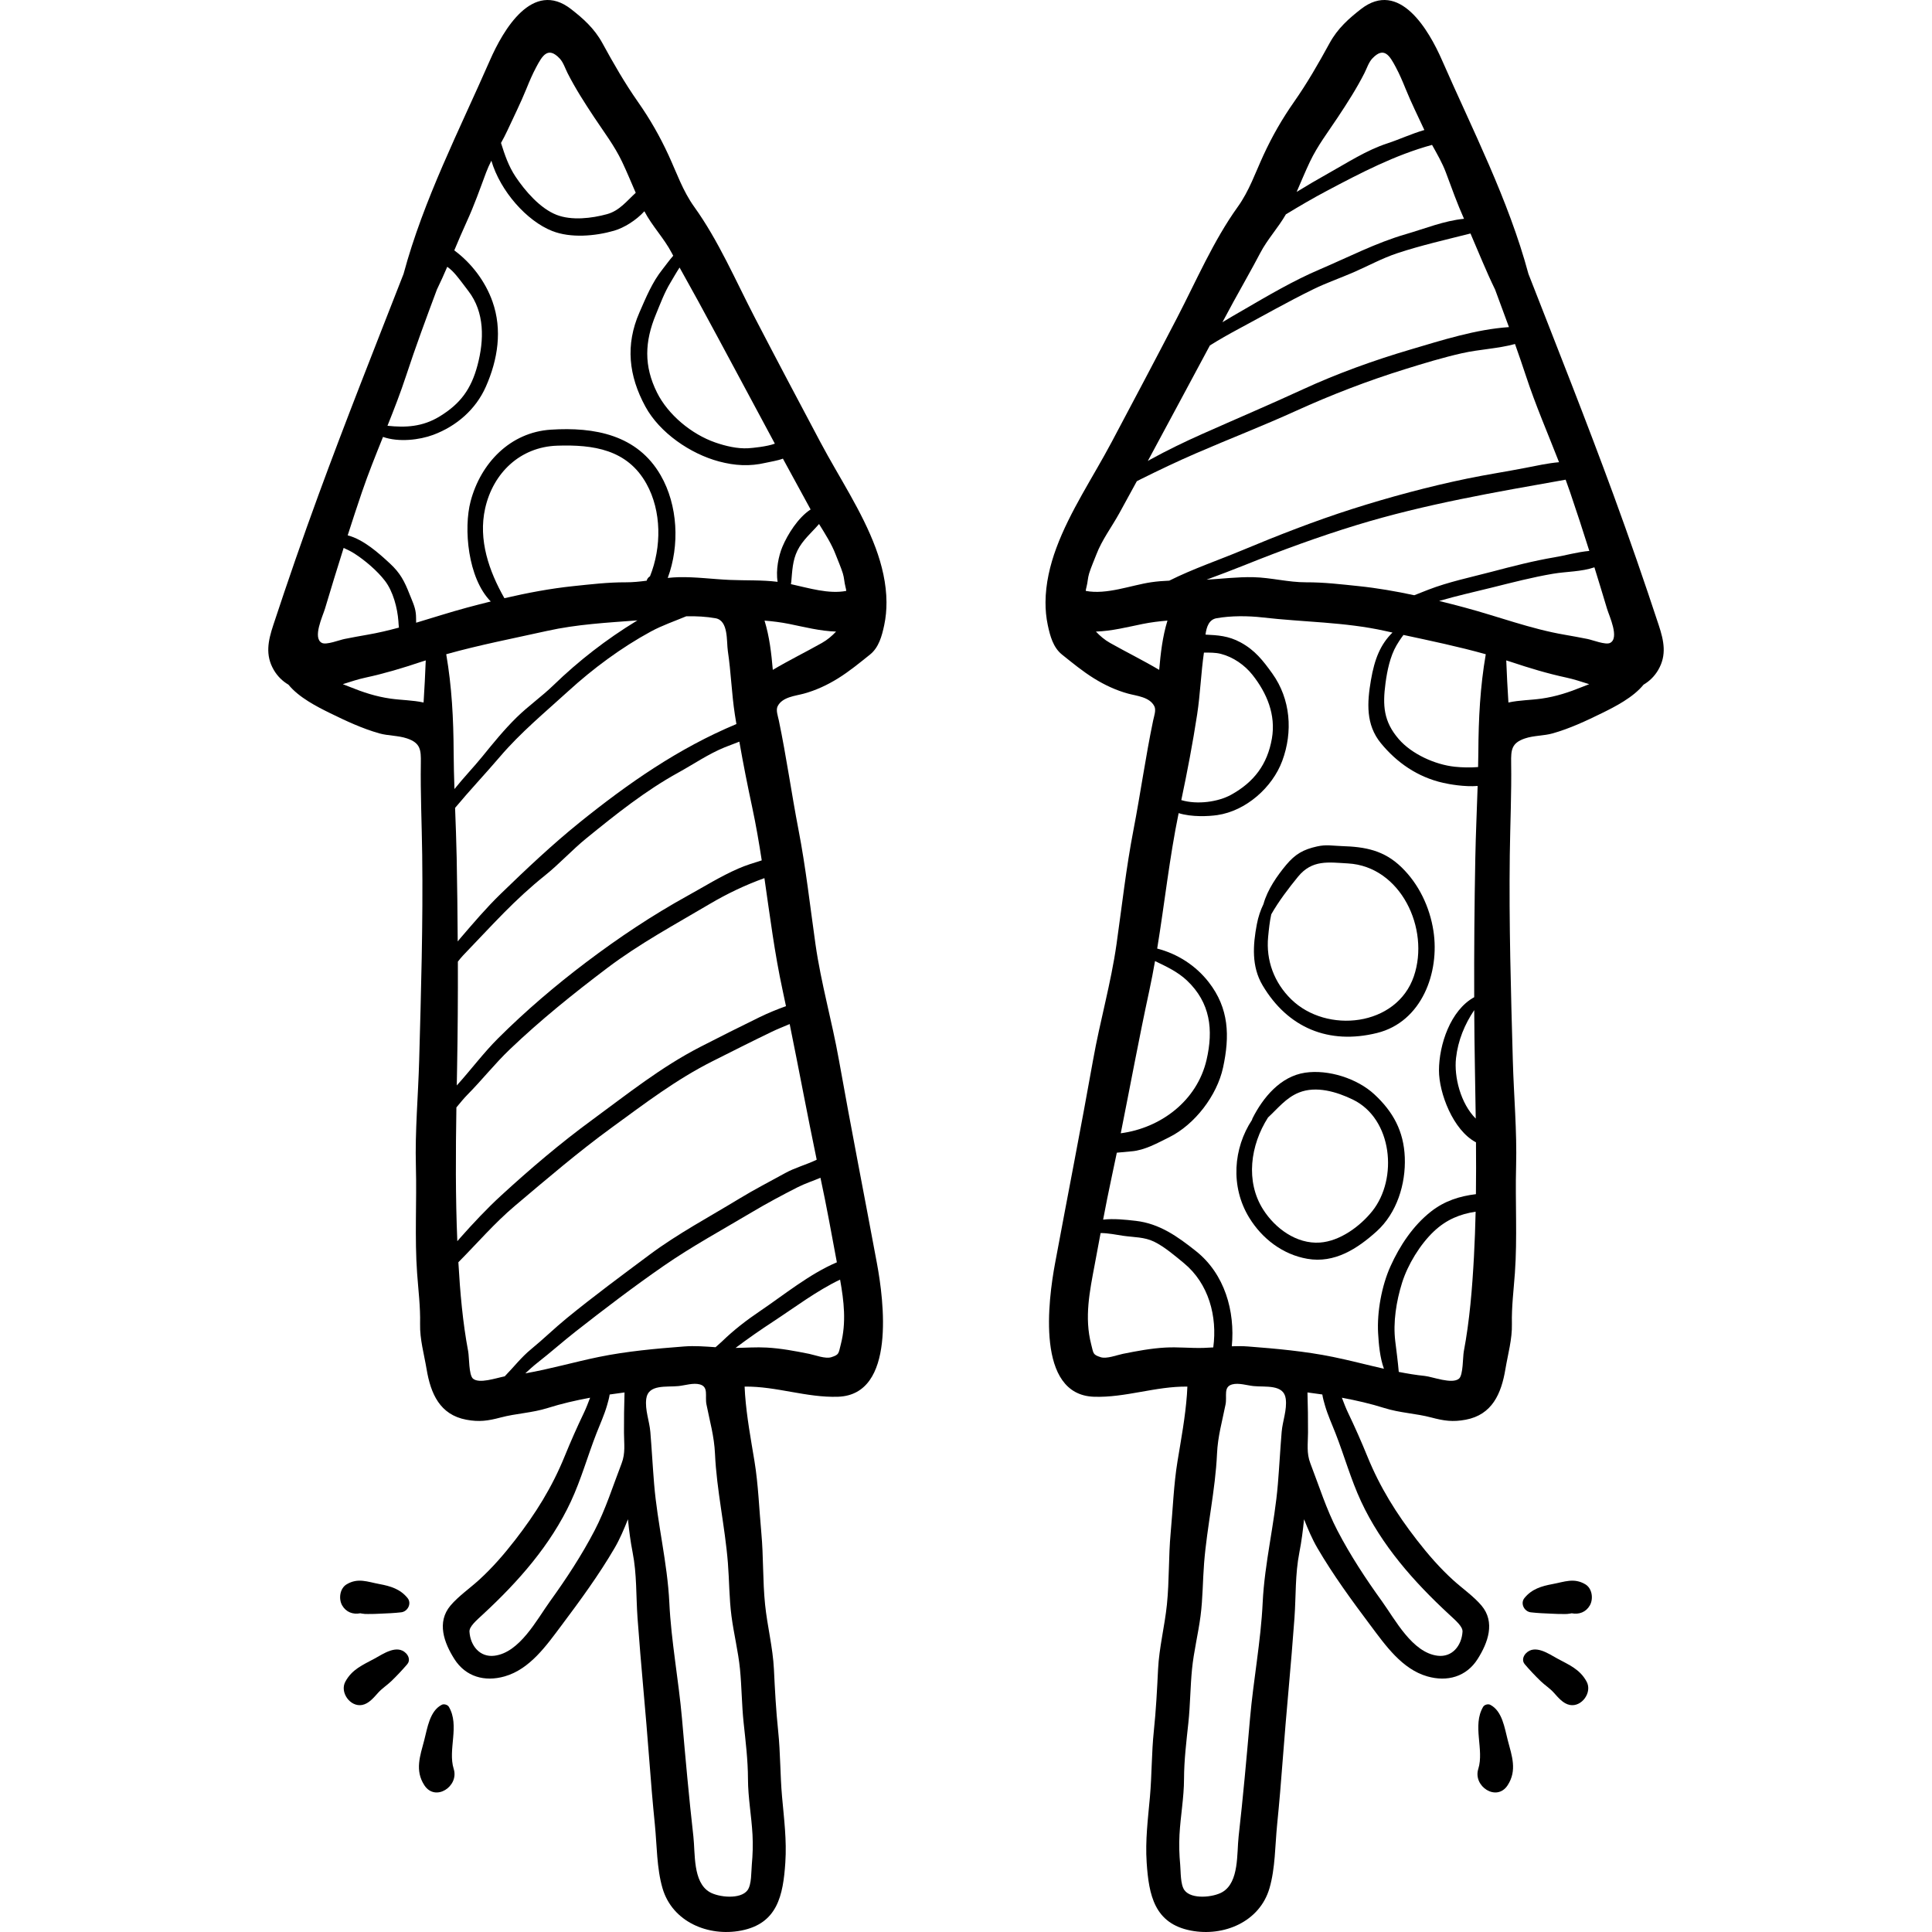<?xml version="1.0" encoding="iso-8859-1"?>
<!-- Generator: Adobe Illustrator 19.0.0, SVG Export Plug-In . SVG Version: 6.00 Build 0)  -->
<svg version="1.1" id="Layer_1" xmlns="http://www.w3.org/2000/svg" xmlns:xlink="http://www.w3.org/1999/xlink" x="0px" y="0px"
	 viewBox="0 0 512.001 512.001" style="enable-background:new 0 0 512.001 512.001;" xml:space="preserve">
<g>
	<g>
		<path d="M213.048,183.815c3.185-0.871,6.208-2.284,9.01-4.02c2.991-1.853,5.774-4.143,8.507-6.333
			c2.338-1.874,3.151-4.919,3.762-7.792c0.428-2.012,0.613-4.051,0.603-6.091c-0.026-4.91-1.191-9.817-2.859-14.328
			c-3.604-9.741-9.746-18.824-14.631-28.024c-5.846-11.008-11.682-22.021-17.421-33.086c-5.061-9.757-9.614-20.388-16.03-29.313
			c-3.04-4.229-4.656-9.016-6.826-13.721c-2.317-5.023-4.931-9.586-8.103-14.111c-3.517-5.017-6.481-10.198-9.412-15.558
			c-2.165-3.96-5.171-6.579-8.305-9.021c-10.201-7.948-18.01,5.576-21.508,13.566c-8.104,18.51-17.596,36.942-22.886,56.599
			c-7.619,19.503-15.354,38.951-22.56,58.614c-4.187,11.423-8.163,22.923-11.971,34.478c-1.362,4.134-2.18,7.9,0.143,11.879
			c0.988,1.692,2.332,2.977,3.885,3.894c2.756,3.402,7.631,5.876,11.009,7.531c4.229,2.073,8.529,4.09,13.074,5.375
			c2.315,0.655,4.971,0.543,7.318,1.33c3.611,1.21,3.733,3.069,3.682,6.462c-0.123,8.12,0.255,16.236,0.36,24.354
			c0.236,18.178-0.303,36.321-0.802,54.491c-0.257,9.367-1.124,18.723-0.87,28.101c0.254,9.39-0.351,18.918,0.319,28.279
			c0.324,4.522,0.894,8.929,0.792,13.464c-0.092,4.087,1.058,8.008,1.727,12.02c1.086,6.518,3.532,12.065,10.502,13.382
			c3.457,0.653,5.798,0.296,9.125-0.585c4.117-1.091,8.312-1.203,12.466-2.514c3.624-1.143,7.408-2.019,11.241-2.727
			c-0.515,1.341-1.015,2.686-1.612,3.933c-1.842,3.843-3.527,7.647-5.135,11.596c-3.358,8.243-7.691,15.174-13.139,22.198
			c-2.963,3.82-6.077,7.412-9.658,10.657c-2.377,2.154-5.394,4.255-7.454,6.694c-3.723,4.41-1.709,9.868,1.023,14.174
			c2.982,4.7,8.032,6.114,13.328,4.6c6.704-1.917,11.096-8.222,15.058-13.505c4.939-6.586,9.928-13.405,14.082-20.522
			c1.379-2.364,2.493-4.994,3.532-7.616c0.29,2.94,0.666,5.871,1.235,8.763c1.154,5.872,0.882,11.47,1.306,17.399
			c0.895,12.494,2.173,24.969,3.101,37.464c0.43,5.785,0.919,11.562,1.497,17.335c0.55,5.488,0.474,11.507,2.021,16.82
			c2.602,8.936,12.137,12.892,20.811,11.228c9.652-1.851,11.157-9.308,11.738-18.034c0.394-5.917-0.341-11.537-0.866-17.408
			c-0.52-5.817-0.422-11.618-1.034-17.45c-0.576-5.489-0.857-10.883-1.123-16.373c-0.277-5.694-1.757-11.432-2.342-17.125
			c-0.651-6.333-0.408-12.685-0.997-19.043c-0.579-6.247-0.799-12.791-1.817-18.971c-0.96-5.828-2.055-11.692-2.493-17.629
			c-0.053-0.713-0.079-1.431-0.119-2.131c8.42-0.111,16.431,2.974,24.761,2.689c15.435-0.528,12.113-25.626,10.313-35.319
			c-3.344-18.001-6.883-35.964-10.095-53.996c-1.828-10.266-4.731-20.281-6.199-30.616c-1.44-10.14-2.547-20.212-4.491-30.281
			c-1.863-9.649-3.217-19.436-5.219-29.015c-0.239-1.142-0.838-2.733-0.316-3.764C207.343,184.681,210.753,184.443,213.048,183.815z
			 M221.481,147.016c0.619,1.63,1.371,3.293,1.884,4.95c0.369,1.192,0.37,2.334,0.69,3.533c0.136,0.509,0.193,0.857,0.214,1.096
			c-4.64,0.901-9.925-0.76-14.666-1.79c0.043-0.233,0.08-0.458,0.098-0.656c0.256-2.862,0.331-5.608,1.631-8.247
			c1.378-2.798,3.782-4.777,5.725-7.034C218.687,141.514,220.389,144.14,221.481,147.016z M185.128,79.988
			c6.796,12.495,13.47,25.06,20.215,37.586c-2.086,0.79-6.003,1.156-7.05,1.217c-2.867,0.168-6.031-0.585-8.742-1.528
			c-6.278-2.185-12.49-7.323-15.428-13.209c-3.536-7.085-3.29-13.509-0.293-20.755c1.165-2.816,2.236-5.739,3.821-8.355
			c0.611-1.009,1.473-2.561,2.442-4.046C181.758,73.935,183.471,76.943,185.128,79.988z M134.443,34.638
			c1.695-3.665,3.539-7.359,5.056-11.098c0.801-1.977,1.597-3.862,2.605-5.744c1.566-2.924,3.069-5.664,6.239-2.273
			c0.945,1.011,1.452,2.635,2.062,3.839c2.066,4.074,4.533,7.905,7.052,11.71c2.588,3.909,5.372,7.531,7.397,11.784
			c1.286,2.7,2.421,5.488,3.623,8.239c-2.374,2.159-4.307,4.75-7.6,5.656c-4.071,1.12-9.381,1.742-13.377,0.188
			c-4.335-1.686-8.32-6.295-10.863-10.106c-1.894-2.838-2.893-5.872-3.864-8.949C133.364,36.809,133.937,35.731,134.443,34.638z
			 M107.623,99.572c2.527-7.702,5.335-15.269,8.166-22.845c0.968-1.978,1.864-3.997,2.741-6.026c0.436,0.317,0.877,0.66,1.312,1.094
			c1.468,1.465,2.958,3.616,4.247,5.279c4.416,5.698,4.212,13.083,2.467,19.678c-1.673,6.326-4.509,10.23-10.054,13.612
			c-4.553,2.778-9.037,2.98-13.816,2.47C104.441,108.449,106.154,104.051,107.623,99.572z M85.328,170.388
			c-2.592-1.27,0.219-7.15,0.788-9.053c1.611-5.391,3.257-10.771,4.954-16.134c0.977,0.445,1.946,0.909,2.862,1.498
			c2.808,1.808,6.048,4.56,8.094,7.232c2.157,2.817,3.29,7.185,3.549,10.628c0.051,0.674,0.076,1.24,0.146,1.761
			c-2.767,0.745-5.546,1.411-8.35,1.889c-2.034,0.347-4.06,0.731-6.084,1.129C89.995,169.591,86.517,170.971,85.328,170.388z
			 M112.254,186.175c-2.849-0.633-5.889-0.622-8.777-1.035c-3.883-0.555-7.22-1.661-10.833-3.123
			c-0.593-0.24-1.196-0.471-1.799-0.703c2.021-0.64,4.032-1.312,6.042-1.743c5.013-1.078,9.849-2.539,14.708-4.166
			c0.41-0.137,0.823-0.258,1.234-0.391C112.699,178.733,112.477,182.454,112.254,186.175z M110.283,165.028
			c-0.031-0.837,0.009-1.675-0.093-2.54c-0.209-1.766-0.994-3.332-1.634-4.966c-1.361-3.476-2.474-5.66-5.251-8.223
			c-2.875-2.653-6.908-6.312-11.165-7.429c1.228-3.821,2.475-7.635,3.771-11.435c1.688-4.946,3.64-9.797,5.592-14.646
			c4.177,1.466,9.681,0.801,13.301-0.549c6.178-2.303,11.278-6.731,13.946-12.748c3.189-7.194,4.42-15.078,1.761-22.583
			c-1.888-5.328-5.554-10.188-10.121-13.556c1.081-2.566,2.16-5.129,3.314-7.641c1.966-4.281,3.481-8.603,5.116-12.992
			c0.396-1.063,0.878-2.103,1.398-3.133c2.385,8.107,9.403,15.978,16.104,18.622c4.917,1.94,11.409,1.382,16.447-0.079
			c2.549-0.739,5.786-2.7,8.001-5.144c2.061,3.952,5.202,7.125,7.26,11.069c0.125,0.241,0.257,0.477,0.383,0.717
			c-1.045,1.178-1.963,2.504-2.835,3.594c-2.73,3.414-4.372,7.449-6.113,11.421c-3.784,8.635-2.858,16.814,1.567,24.958
			c3.785,6.966,11.96,12.545,19.541,14.555c4.194,1.112,8.07,1.34,12.305,0.357c1.494-0.347,3.153-0.56,4.601-1.111
			c2.431,4.499,4.879,8.988,7.345,13.467c-3.332,2.171-6.101,6.619-7.474,9.882c-1.007,2.393-1.787,6.159-1.273,9.297
			c-4.195-0.52-8.444-0.326-12.661-0.506c-4.519-0.194-9.068-0.832-13.594-0.725c-0.96,0.023-1.913,0.101-2.864,0.199
			c3.219-8.655,2.685-19.294-1.871-27.2c-6.191-10.743-17.537-12.842-29.125-12.091c-10.746,0.697-18.56,8.846-21.244,18.973
			c-1.899,7.166-0.765,20.375,5.34,26.555c-2.101,0.521-4.19,1.061-6.262,1.616C119.293,162.222,114.8,163.683,110.283,165.028z
			 M201.87,228.009c-2.092,0.653-4.199,1.294-6.222,2.179c-4.664,2.038-8.88,4.68-13.318,7.134
			c-9.535,5.272-18.283,11.108-26.973,17.671c-8.119,6.131-16.065,12.913-23.274,20.089c-3.911,3.893-7.212,8.336-10.902,12.428
			c-0.036,0.04-0.089,0.098-0.132,0.145c0.03-1.65,0.06-3.301,0.089-4.949c0.168-9.292,0.228-18.576,0.201-27.86
			c0.472-0.606,0.933-1.186,1.399-1.669c3.65-3.782,7.216-7.649,10.911-11.386c3.373-3.411,7.005-6.771,10.753-9.77
			c3.862-3.09,7.162-6.754,11.007-9.88c7.741-6.294,15.595-12.576,24.357-17.403c4.097-2.257,7.973-4.934,12.31-6.703
			c1.33-0.542,2.63-0.979,3.858-1.489c1.02,5.833,2.171,11.636,3.418,17.443C200.35,218.637,201.146,223.318,201.87,228.009z
			 M172.256,152.72c-0.427,0.258-0.754,0.652-0.883,1.17c-1.829,0.242-3.664,0.436-5.523,0.428
			c-4.692-0.019-9.24,0.526-13.905,1.011c-6.101,0.634-12.225,1.798-18.272,3.201c-4.075-7.157-6.975-15.462-5.104-23.803
			c2.113-9.424,9.318-16.289,19.074-16.617c9.582-0.322,18.591,0.988,23.659,10.064C175.367,135.456,175.343,145.025,172.256,152.72
			z M120.222,199.362c-0.047-8.925-0.476-17.319-1.968-25.982c8.811-2.469,17.786-4.195,26.71-6.181
			c7.908-1.76,15.944-2.184,23.975-2.793c-0.113,0.068-0.234,0.136-0.346,0.204c-7.879,4.806-15.274,10.536-21.908,16.967
			c-3.119,3.024-6.675,5.505-9.779,8.549c-3.291,3.227-6.195,6.803-9.096,10.378c-2.175,2.681-4.921,5.546-7.376,8.602
			C120.329,205.86,120.239,202.614,120.222,199.362z M132.454,200.581c5.542-6.492,11.898-11.721,18.169-17.441
			c6.553-5.978,14.047-11.535,21.85-15.773c3.024-1.643,6.241-2.725,9.394-4.045c2.629-0.062,5.32,0.084,7.75,0.518
			c3.491,0.622,2.887,6.128,3.271,8.69c0.835,5.582,1.001,11.235,1.855,16.811c0.13,0.848,0.277,1.692,0.413,2.539
			c-15.277,6.381-28.574,15.621-41.525,26.057c-7.266,5.855-14.263,12.467-20.966,18.97c-3.804,3.691-7.255,7.764-10.707,11.779
			c-0.228,0.265-0.442,0.534-0.658,0.802c-0.047-7.377-0.132-14.755-0.274-22.136c-0.085-4.421-0.259-8.836-0.424-13.252
			C124.442,209.485,128.63,205.06,132.454,200.581z M164.731,387.829c-2.308,5.974-4.214,12.132-7.184,17.827
			c-3.405,6.53-7.457,12.702-11.76,18.67c-3.544,4.915-8.058,13.641-14.774,14.463c-3.827,0.468-6.355-2.622-6.597-6.365
			c-0.087-1.35,1.7-2.871,3.626-4.653c9.289-8.597,17.867-18.285,23.262-29.889c2.721-5.852,4.438-12.081,6.783-18.079
			c0.954-2.44,2.055-4.831,2.783-7.354c0.265-0.92,0.55-1.91,0.7-2.894c1.313-0.194,2.627-0.377,3.936-0.543
			c-0.111,3.554-0.159,7.109-0.144,10.665C165.373,382.633,165.794,385.075,164.731,387.829z M198.222,471.45
			c0.013,4.975,0.936,9.823,1.202,14.778c0.143,2.662,0.057,5.318-0.188,7.972c-0.167,1.806-0.026,5.226-1.132,6.727
			c-1.857,2.52-7.7,1.886-10.069,0.48c-4.453-2.642-3.769-10.211-4.281-14.728c-1.179-10.4-2.108-20.81-3.019-31.237
			c-0.893-10.218-2.864-20.456-3.354-30.69c-0.51-10.646-3.152-20.839-4.032-31.483c-0.38-4.593-0.62-9.196-1.002-13.789
			c-0.242-2.91-1.467-5.845-1.08-8.798c0.512-3.902,5.354-3.029,8.547-3.359c1.737-0.179,3.912-0.911,5.641-0.443
			c2.404,0.65,1.322,3.081,1.764,5.312c0.901,4.544,2.052,8.436,2.261,13.059c0.437,9.678,2.652,19.275,3.419,28.932
			c0.375,4.723,0.333,9.367,0.949,14.087c0.612,4.691,1.792,9.375,2.256,14.068c0.465,4.71,0.462,9.458,0.966,14.198
			C197.598,461.517,198.209,466.44,198.222,471.45z M222.632,339.112c1.019,5.704,1.693,11.345,0.189,17.172
			c-0.628,2.434-0.397,2.702-2.502,3.384c-1.589,0.515-4.32-0.571-5.892-0.885c-3.736-0.748-7.43-1.453-11.244-1.664
			c-2.756-0.153-5.499,0.059-8.247,0.093c3.265-2.464,6.555-4.752,9.996-7.004C210.525,346.546,216.455,342.054,222.632,339.112z
			 M217.457,312.241c1.599,7.39,2.927,14.859,4.321,22.289c-7.215,3.051-13.998,8.618-20.365,12.921
			c-3.618,2.445-6.929,4.996-10.07,8.04c-0.498,0.482-1.117,0.99-1.714,1.535c-2.765-0.19-5.504-0.415-8.322-0.199
			c-7.485,0.572-15.237,1.273-22.585,2.778c-6.47,1.325-12.992,3.221-19.514,4.35c1.047-0.97,2.102-1.939,3.244-2.831
			c3.442-2.687,6.692-5.59,10.124-8.279c7.616-5.967,15.328-11.845,23.286-17.356c7.423-5.141,15.563-9.579,23.328-14.201
			c3.932-2.34,8.068-4.558,12.147-6.632c2.008-1.021,4.094-1.685,6.096-2.53C217.441,312.164,217.449,312.202,217.457,312.241z
			 M216.434,307.334c-2.67,1.314-5.686,2.074-8.298,3.517c-4.046,2.235-8.183,4.352-12.13,6.757
			c-7.92,4.827-16.399,9.337-23.829,14.878c-7.405,5.523-14.816,10.993-21.971,16.84c-3.244,2.651-6.228,5.583-9.475,8.239
			c-2.602,2.128-4.644,4.806-6.979,7.181c-2.355,0.466-6.756,2.025-8.412,0.602c-1.12-0.962-0.979-5.701-1.267-7.22
			c-1.453-7.669-2.147-15.732-2.601-23.617c4.977-5.009,9.602-10.412,14.996-14.962c8.485-7.157,16.752-14.253,25.735-20.795
			c8.721-6.35,16.955-12.653,26.645-17.53c5.218-2.626,10.45-5.27,15.712-7.804c1.502-0.724,3.112-1.361,4.713-2.033
			C211.714,283.36,213.938,295.37,216.434,307.334z M207.409,262.466c0.301,1.391,0.592,2.784,0.884,4.176
			c-2.355,0.848-4.687,1.791-7.061,2.951c-5.23,2.555-10.454,5.176-15.631,7.837c-10.421,5.357-19.23,12.431-28.63,19.319
			c-8.5,6.229-16.45,13.001-24.218,20.124c-3.715,3.407-7.406,7.353-10.751,11.126c-0.271,0.306-0.54,0.619-0.808,0.933
			c-0.499-11.796-0.431-23.637-0.245-35.454c1.006-1.203,1.966-2.399,2.879-3.32c3.873-3.909,7.293-8.256,11.271-12.06
			c8.085-7.731,16.876-14.797,25.792-21.539c8.606-6.507,17.875-11.485,27.125-16.961c4.664-2.761,9.475-5.049,14.562-6.885
			C204.026,242.665,205.279,252.641,207.409,262.466z M204.803,177.522c-0.383-4.387-0.873-8.757-2.192-13.054
			c2.183,0.177,4.368,0.443,6.585,0.891c3.81,0.77,8.165,1.891,12.374,2.016c-1.07,1.134-2.27,2.176-3.766,3.019
			C213.497,172.821,209.055,175.003,204.803,177.522z"/>
	</g>
</g>
<g>
	<g>
		<path d="M108,423.488c-1.935-2.376-4.503-3.15-7.449-3.695c-3.148-0.581-5.675-1.726-8.683,0.066
			c-1.836,1.094-2.174,3.877-1.191,5.59c1.03,1.796,2.875,2.47,4.809,2.086c0.088,0.023,0.216,0.048,0.392,0.076
			c0.565,0.109,1.137,0.148,1.714,0.118c1.048,0.017,2.084-0.034,3.131-0.082c1.872-0.084,3.749-0.146,5.61-0.368
			C108.057,427.073,109.171,424.926,108,423.488z"/>
	</g>
</g>
<g>
	<g>
		<path d="M107.616,438.153c-2.398-2.47-6.066,0.153-8.321,1.375c-3.139,1.703-5.984,2.825-7.779,6.141
			c-1.524,2.814,1.295,6.773,4.471,6.162c1.772-0.341,3.074-1.965,4.216-3.228c1.124-1.242,2.336-1.96,3.509-3.091
			c1.438-1.386,2.924-2.965,4.213-4.474C108.707,440.122,108.371,438.93,107.616,438.153z"/>
	</g>
</g>
<g>
	<g>
		<path d="M120.241,468.792c-1.615-5.136,1.648-11.5-1.293-16.471c-0.327-0.554-1.292-0.83-1.868-0.537
			c-3.216,1.637-3.82,6.207-4.645,9.355c-1.099,4.193-2.541,8.014,0.017,11.965C115.355,477.587,121.695,473.412,120.241,468.792z"
			/>
	</g>
</g>
<g>
	<g>
		<path d="M439.582,165.674c-3.807-11.555-7.784-23.055-11.97-34.478c-7.207-19.663-14.941-39.11-22.56-58.614
			c-5.29-19.657-14.783-38.089-22.887-56.599c-3.498-7.99-11.306-21.514-21.508-13.566c-3.134,2.442-6.14,5.061-8.305,9.021
			c-2.931,5.36-5.895,10.541-9.412,15.558c-3.171,4.525-5.785,9.088-8.103,14.111c-2.171,4.705-3.786,9.493-6.826,13.721
			c-6.416,8.925-10.969,19.556-16.03,29.313c-5.739,11.064-11.575,22.078-17.421,33.086c-4.885,9.199-11.028,18.282-14.63,28.025
			c-1.668,4.511-2.833,9.418-2.859,14.328c-0.011,2.039,0.175,4.079,0.603,6.091c0.611,2.873,1.424,5.918,3.762,7.792
			c2.733,2.191,5.516,4.48,8.507,6.333c2.802,1.736,5.825,3.149,9.01,4.02c2.295,0.628,5.704,0.866,6.962,3.347
			c0.522,1.031-0.077,2.622-0.316,3.764c-2.002,9.579-3.357,19.366-5.219,29.015c-1.944,10.069-3.051,20.141-4.491,30.281
			c-1.468,10.335-4.37,20.35-6.199,30.616c-3.212,18.033-6.751,35.995-10.095,53.996c-1.8,9.693-5.122,34.791,10.313,35.319
			c8.33,0.285,16.341-2.8,24.761-2.689c-0.04,0.7-0.066,1.418-0.119,2.131c-0.438,5.937-1.533,11.801-2.492,17.629
			c-1.017,6.179-1.238,12.724-1.817,18.971c-0.589,6.358-0.346,12.71-0.997,19.043c-0.585,5.693-2.066,11.431-2.342,17.125
			c-0.267,5.49-0.547,10.884-1.123,16.373c-0.612,5.832-0.514,11.633-1.034,17.45c-0.524,5.871-1.26,11.491-0.866,17.408
			c0.581,8.726,2.086,16.183,11.738,18.034c8.674,1.663,18.209-2.292,20.811-11.228c1.547-5.314,1.471-11.332,2.021-16.82
			c0.578-5.772,1.068-11.549,1.497-17.335c0.928-12.495,2.206-24.97,3.101-37.464c0.425-5.928,0.152-11.526,1.306-17.399
			c0.568-2.892,0.945-5.823,1.235-8.763c1.039,2.623,2.153,5.253,3.533,7.616c4.154,7.117,9.143,13.936,14.082,20.522
			c3.962,5.283,8.354,11.588,15.058,13.505c5.295,1.514,10.346,0.1,13.328-4.6c2.732-4.306,4.746-9.765,1.023-14.174
			c-2.06-2.44-5.077-4.54-7.454-6.694c-3.581-3.245-6.695-6.837-9.658-10.657c-5.448-7.024-9.782-13.955-13.139-22.198
			c-1.608-3.948-3.293-7.752-5.135-11.596c-0.598-1.247-1.097-2.591-1.612-3.933c3.833,0.708,7.617,1.584,11.241,2.727
			c4.154,1.311,8.349,1.423,12.466,2.514c3.327,0.881,5.668,1.239,9.125,0.585c6.97-1.317,9.416-6.864,10.502-13.382
			c0.669-4.012,1.818-7.933,1.726-12.02c-0.102-4.534,0.468-8.942,0.792-13.464c0.67-9.362,0.065-18.889,0.319-28.279
			c0.254-9.378-0.613-18.734-0.87-28.101c-0.499-18.17-1.038-36.314-0.802-54.491c0.106-8.118,0.483-16.234,0.361-24.354
			c-0.051-3.394,0.071-5.253,3.682-6.462c2.348-0.786,5.003-0.675,7.318-1.33c4.545-1.285,8.845-3.302,13.074-5.375
			c3.378-1.656,8.253-4.129,11.009-7.531c1.553-0.916,2.897-2.202,3.885-3.894C441.763,173.575,440.945,169.808,439.582,165.674z
			 M416.09,130.436c1.763,5.168,3.454,10.359,5.096,15.564c-3.088,0.272-6.311,1.195-9.176,1.68
			c-5.676,0.961-11.205,2.398-16.765,3.861c-5.582,1.469-11.33,2.655-16.724,4.737c-1.234,0.476-2.484,0.96-3.721,1.466
			c-4.895-1.047-9.828-1.904-14.746-2.415c-4.664-0.485-9.213-1.03-13.905-1.011c-4.712,0.02-9.271-1.245-13.973-1.356
			c-4.139-0.097-8.297,0.424-12.433,0.663c3.436-1.275,6.867-2.565,10.274-3.933c9.627-3.868,19.571-7.506,29.494-10.541
			c18.211-5.569,36.746-8.714,55.399-12.03C415.313,128.223,415.711,129.326,416.09,130.436z M347.146,42.855
			c2.025-4.253,4.809-7.875,7.397-11.784c2.519-3.805,4.986-7.636,7.052-11.71c0.611-1.204,1.117-2.827,2.062-3.839
			c3.17-3.391,4.673-0.651,6.239,2.273c1.008,1.882,1.803,3.768,2.605,5.744c1.491,3.677,3.298,7.31,4.97,10.915
			c-3.374,0.971-6.742,2.545-9.82,3.548c-5.534,1.803-10.628,5.143-15.685,7.965c-2.836,1.583-5.599,3.214-8.339,4.888
			C344.791,48.182,345.898,45.477,347.146,42.855z M326.872,79.988c2.351-4.323,4.822-8.568,7.098-12.931
			c1.915-3.67,4.759-6.679,6.807-10.262c3.564-2.154,7.142-4.26,10.835-6.213c9.081-4.803,18.034-9.485,27.898-12.186
			c1.337,2.409,2.733,4.808,3.671,7.327c1.542,4.14,2.99,8.217,4.798,12.259c-5.221,0.499-10.443,2.633-15.374,4.059
			c-7.928,2.293-15.305,6.13-22.886,9.361c-7.005,2.985-13.748,6.975-20.326,10.795c-1.82,1.057-3.648,2.096-5.438,3.196
			C324.928,83.591,325.894,81.786,326.872,79.988z M320.63,91.551c2.483-1.559,5.023-2.995,7.621-4.387
			c6.598-3.533,13.132-7.262,19.859-10.544c3.425-1.671,7.037-2.914,10.53-4.429c3.912-1.697,7.647-3.766,11.707-5.106
			c6.348-2.095,12.875-3.568,19.346-5.208c2.149,4.949,4.149,10.006,6.519,14.85c1.24,3.318,2.471,6.636,3.68,9.962
			c-8.774,0.577-17.864,3.508-26.099,5.937c-9.68,2.855-19.406,6.357-28.575,10.583c-8.822,4.066-17.762,7.862-26.638,11.811
			c-4.654,2.071-9.225,4.288-13.693,6.738c-0.236,0.129-0.467,0.269-0.701,0.403C309.697,111.974,315.145,101.752,320.63,91.551z
			 M287.731,156.594c0.021-0.239,0.078-0.587,0.214-1.096c0.32-1.199,0.321-2.341,0.69-3.533c0.513-1.657,1.265-3.32,1.884-4.95
			c1.487-3.916,4.107-7.368,6.131-11.038c1.551-2.812,3.087-5.632,4.622-8.453c0.384-0.199,0.759-0.392,1.125-0.574
			c4.769-2.368,9.581-4.662,14.467-6.781c8.82-3.826,17.801-7.292,26.55-11.272c9.409-4.28,19.07-7.994,28.943-11.064
			c4.988-1.551,10.06-3.096,15.158-4.245c4.518-1.018,9.473-1.189,13.978-2.426c0.988,2.791,1.959,5.589,2.884,8.409
			c2.547,7.764,5.815,15.285,8.786,22.916c-2.998,0.267-6,0.934-8.902,1.501c-5.095,0.994-10.234,1.77-15.317,2.817
			c-10.19,2.098-20.693,4.923-30.608,8.084c-9.901,3.157-19.773,7.021-29.36,11.026c-6.041,2.523-12.925,4.864-19.102,7.963
			c-1.605,0.067-3.206,0.185-4.798,0.421C299.725,155.093,293.267,157.671,287.731,156.594z M319.055,172.948
			c1.52,0,3.037-0.039,4.508,0.339c3.237,0.833,6.281,2.946,8.333,5.533c3.84,4.84,6.262,10.605,5.171,16.89
			c-1.192,6.861-4.737,11.563-10.835,14.926c-3.341,1.843-8.859,2.684-13.176,1.401c1.592-7.541,3.034-15.081,4.201-22.698
			C318.089,183.903,318.272,178.394,319.055,172.948z M294.196,170.394c-1.496-0.843-2.697-1.885-3.765-3.019
			c4.208-0.125,8.563-1.247,12.374-2.016c2.217-0.448,4.401-0.714,6.585-0.891c-1.319,4.297-1.809,8.666-2.192,13.054
			C302.945,175.003,298.503,172.821,294.196,170.394z M304.591,262.466c0.559-2.58,1.044-5.174,1.503-7.772
			c2.976,1.425,6.03,2.852,8.455,5.145c6.228,5.891,7.045,13.077,5.2,21.036c-2.522,10.877-12.168,18.067-22.736,19.456
			C299.542,287.71,301.862,275.054,304.591,262.466z M308.819,357.119c-3.814,0.211-7.509,0.917-11.244,1.664
			c-1.572,0.315-4.304,1.401-5.893,0.885c-2.105-0.683-1.874-0.95-2.502-3.384c-1.854-7.182-0.399-14.082,0.933-21.164
			c0.523-2.778,1.037-5.563,1.557-8.347c2.079,0,4.014,0.442,6.065,0.736c2.753,0.395,5.53,0.291,8.117,1.55
			c2.733,1.331,5.566,3.767,7.889,5.679c6.598,5.432,8.902,14.143,7.787,22.344c-0.872,0.056-1.747,0.106-2.63,0.131
			C315.535,357.307,312.186,356.932,308.819,357.119z M339.654,379.48c-0.382,4.593-0.623,9.196-1.002,13.789
			c-0.88,10.644-3.522,20.837-4.032,31.483c-0.49,10.234-2.462,20.472-3.354,30.69c-0.911,10.426-1.84,20.836-3.019,31.237
			c-0.512,4.516,0.172,12.086-4.281,14.728c-2.369,1.406-8.212,2.04-10.069-0.48c-1.105-1.501-0.965-4.921-1.132-6.727
			c-0.246-2.654-0.331-5.31-0.188-7.972c0.266-4.955,1.189-9.802,1.202-14.778c0.013-5.01,0.624-9.932,1.153-14.912
			c0.504-4.739,0.501-9.488,0.966-14.198c0.463-4.693,1.644-9.378,2.256-14.068c0.616-4.721,0.573-9.364,0.949-14.087
			c0.767-9.658,2.982-19.254,3.419-28.932c0.209-4.623,1.36-8.515,2.261-13.059c0.442-2.232-0.64-4.662,1.764-5.312
			c1.729-0.468,3.904,0.264,5.641,0.443c3.193,0.329,8.034-0.543,8.547,3.359C341.121,373.635,339.896,376.57,339.654,379.48z
			 M360.696,397.881c5.395,11.604,13.974,21.291,23.262,29.889c1.926,1.783,3.714,3.303,3.626,4.653
			c-0.242,3.743-2.77,6.833-6.597,6.365c-6.716-0.822-11.231-9.548-14.775-14.463c-4.303-5.968-8.355-12.141-11.76-18.67
			c-2.97-5.695-4.876-11.853-7.184-17.827c-1.064-2.753-0.642-5.196-0.63-8.152c0.015-3.555-0.033-7.111-0.144-10.665
			c1.31,0.166,2.623,0.349,3.936,0.543c0.149,0.984,0.435,1.974,0.7,2.894c0.727,2.523,1.829,4.914,2.782,7.354
			C356.258,385.8,357.975,392.029,360.696,397.881z M390.611,333.053c-0.452,8.344-1.143,16.932-2.685,25.075
			c-0.288,1.519-0.147,6.258-1.266,7.22c-1.829,1.573-7.02-0.5-9.088-0.711c-2.294-0.234-4.59-0.615-6.885-1.066
			c-0.233-2.723-0.6-5.475-0.926-8.113c-0.622-5.043,0.275-10.635,1.797-15.496c1.507-4.814,4.78-10.18,8.436-13.638
			c3.348-3.166,6.995-4.602,11.064-5.212C390.966,325.096,390.826,329.078,390.611,333.053z M390.974,227.35
			c-0.236,12.311-0.34,24.613-0.294,36.919c-6.306,3.453-9.329,12.625-9.338,19.424c-0.008,5.895,3.695,15.827,9.808,19.036
			c0.035,4.58,0.045,9.161-0.015,13.738c-4.287,0.526-8.309,1.761-11.946,4.633c-4.735,3.738-8.237,9.021-10.706,14.497
			c-2.319,5.146-3.595,12.09-3.268,17.757c0.168,2.901,0.464,6.376,1.539,9.38c-4.505-1.024-9.004-2.213-13.477-3.129
			c-7.348-1.505-15.1-2.206-22.585-2.778c-1.433-0.11-2.846-0.103-4.252-0.047c0.893-9.347-1.886-19.175-9.512-25.232
			c-4.862-3.862-9.647-7.284-15.931-8.007c-2.916-0.336-5.845-0.638-8.66-0.328c0.697-3.667,1.417-7.329,2.205-10.972
			c0.487-2.253,0.96-4.507,1.425-6.764c1.324-0.111,2.639-0.266,3.908-0.363c3.439-0.263,6.9-2.209,9.961-3.725
			c6.823-3.38,12.689-11.088,14.286-18.472c1.805-8.346,1.601-15.679-3.796-22.624c-3.441-4.428-8.296-7.532-13.66-8.911
			c1.96-11.943,3.239-24.007,5.684-35.891c3.437,1.07,7.882,0.866,10.261,0.516c7.586-1.118,14.568-7.291,17.194-14.354
			c2.873-7.727,2.227-16.38-2.626-23.158c-2.462-3.44-4.614-6.2-8.418-8.258c-3.244-1.755-6.052-1.896-9.293-2.058
			c0.273-2.065,0.936-3.986,2.914-4.339c3.858-0.688,8.374-0.656,12.255-0.207c10.814,1.25,21.723,1.191,32.398,3.566
			c0.663,0.148,1.327,0.291,1.99,0.437c-3.198,3.144-4.752,6.994-5.713,12.603c-1.017,5.935-1.4,11.775,2.614,16.686
			c4.269,5.223,9.78,9.002,16.493,10.534c1.74,0.397,5.772,1.107,9.174,0.828C391.395,214.643,391.095,220.991,390.974,227.35z
			 M391.086,296.439c-4.013-4.014-5.788-11.065-5.225-16.039c0.534-4.715,2.284-8.914,4.825-12.713
			c0.031,5.005,0.085,10.01,0.176,15.018C390.945,287.277,391.024,291.857,391.086,296.439z M391.778,199.362
			c-0.007,1.306-0.043,2.61-0.068,3.915c-2.023,0.167-4.235,0.122-6.184-0.084c-5.217-0.551-11.426-3.359-14.853-7.336
			c-4.014-4.658-4.289-8.877-3.502-14.791c0.443-3.33,1.211-7.076,2.898-10c0.236-0.41,0.972-1.626,1.86-2.799
			c7.304,1.573,14.615,3.096,21.817,5.114C392.254,182.043,391.824,190.436,391.778,199.362z M419.357,182.017
			c-3.613,1.462-6.95,2.567-10.833,3.123c-2.889,0.413-5.928,0.402-8.777,1.035c-0.223-3.721-0.445-7.441-0.574-11.161
			c0.411,0.133,0.824,0.253,1.234,0.391c4.858,1.628,9.694,3.089,14.708,4.166c2.01,0.432,4.021,1.103,6.042,1.743
			C420.552,181.546,419.95,181.777,419.357,182.017z M426.672,170.388c-1.189,0.583-4.667-0.798-5.958-1.051
			c-2.024-0.397-4.051-0.782-6.084-1.129c-8.949-1.525-17.664-4.847-26.427-7.194c-2.254-0.604-4.528-1.193-6.815-1.756
			c4.632-1.356,9.342-2.391,14.04-3.562c5.369-1.338,10.682-2.721,16.144-3.648c3.533-0.6,7.519-0.516,10.963-1.705
			c1.133,3.658,2.252,7.32,3.349,10.99C426.453,163.239,429.264,169.119,426.672,170.388z"/>
	</g>
</g>
<g>
	<g>
		<path d="M420.132,419.86c-3.007-1.792-5.535-0.647-8.683-0.066c-2.947,0.544-5.514,1.319-7.449,3.695
			c-1.171,1.438-0.057,3.585,1.667,3.791c1.861,0.222,3.739,0.284,5.611,0.368c1.047,0.047,2.083,0.099,3.131,0.082
			c0.578,0.031,1.149-0.009,1.714-0.118c0.176-0.028,0.304-0.053,0.392-0.076c1.934,0.384,3.779-0.29,4.809-2.086
			C422.306,423.737,421.968,420.954,420.132,419.86z"/>
	</g>
</g>
<g>
	<g>
		<path d="M420.483,445.669c-1.794-3.316-4.639-4.438-7.778-6.141c-2.255-1.223-5.922-3.845-8.322-1.375
			c-0.755,0.777-1.09,1.969-0.309,2.885c1.289,1.509,2.775,3.088,4.213,4.474c1.173,1.131,2.386,1.849,3.509,3.091
			c1.142,1.263,2.444,2.887,4.216,3.228C419.188,452.442,422.007,448.483,420.483,445.669z"/>
	</g>
</g>
<g>
	<g>
		<path d="M399.565,461.138c-0.825-3.147-1.429-7.717-4.645-9.354c-0.576-0.293-1.541-0.017-1.868,0.537
			c-2.94,4.971,0.323,11.335-1.293,16.47c-1.453,4.62,4.887,8.795,7.789,4.312C402.106,469.153,400.664,465.331,399.565,461.138z"/>
	</g>
</g>
<g>
	<g>
		<path d="M379.87,246.674c-0.978-6.304-3.854-12.384-8.472-16.856c-4.639-4.492-9.573-5.402-15.811-5.595
			c-2.577-0.08-4.052-0.468-6.581,0.098c-3.593,0.804-5.741,2.003-8.153,4.888c-2.345,2.805-4.981,6.562-6.021,10.385
			c-0.77,1.591-1.375,3.337-1.759,5.361c-1.045,5.505-1.436,11.179,1.521,16.165c6.7,11.297,17.557,15.794,30.33,12.634
			C376.798,270.816,381.582,257.707,379.87,246.674z M374.692,258.714c-4.536,13.326-23.089,15.334-32.516,6.107
			c-4.515-4.419-6.704-10.309-6.106-16.535c0.199-2.066,0.402-4.052,0.832-5.987c1.923-3.407,4.673-7.008,7.083-9.958
			c3.748-4.587,8.083-3.813,13.251-3.523C371.178,229.6,378.986,246.099,374.692,258.714z"/>
	</g>
</g>
<g>
	<g>
		<path d="M372.285,306.695c-0.278-6.907-3.08-12.07-8.081-16.697c-4.529-4.19-12.177-6.644-18.35-5.722
			c-6.523,0.974-11.143,6.58-13.926,12.097c-0.062,0.123-0.098,0.252-0.117,0.381c-4.962,7.507-5.801,17.702-0.764,25.93
			c3.415,5.58,8.884,9.779,15.413,10.914c7.205,1.254,13.233-2.653,18.349-7.262C370.171,321.505,372.569,313.803,372.285,306.695z
			 M363.656,320.976c-3.233,4.038-8.581,7.957-13.869,8.318c-6.207,0.424-11.866-3.765-15.045-8.769
			c-4.722-7.433-3.397-17.025,1.298-24.378c2.585-2.384,4.755-5.226,8.191-6.607c4.58-1.841,10.036-0.2,14.286,1.86
			C369.018,296.488,370.548,312.368,363.656,320.976z"/>
	</g>
</g>
<g>
</g>
<g>
</g>
<g>
</g>
<g>
</g>
<g>
</g>
<g>
</g>
<g>
</g>
<g>
</g>
<g>
</g>
<g>
</g>
<g>
</g>
<g>
</g>
<g>
</g>
<g>
</g>
<g>
</g>
</svg>
